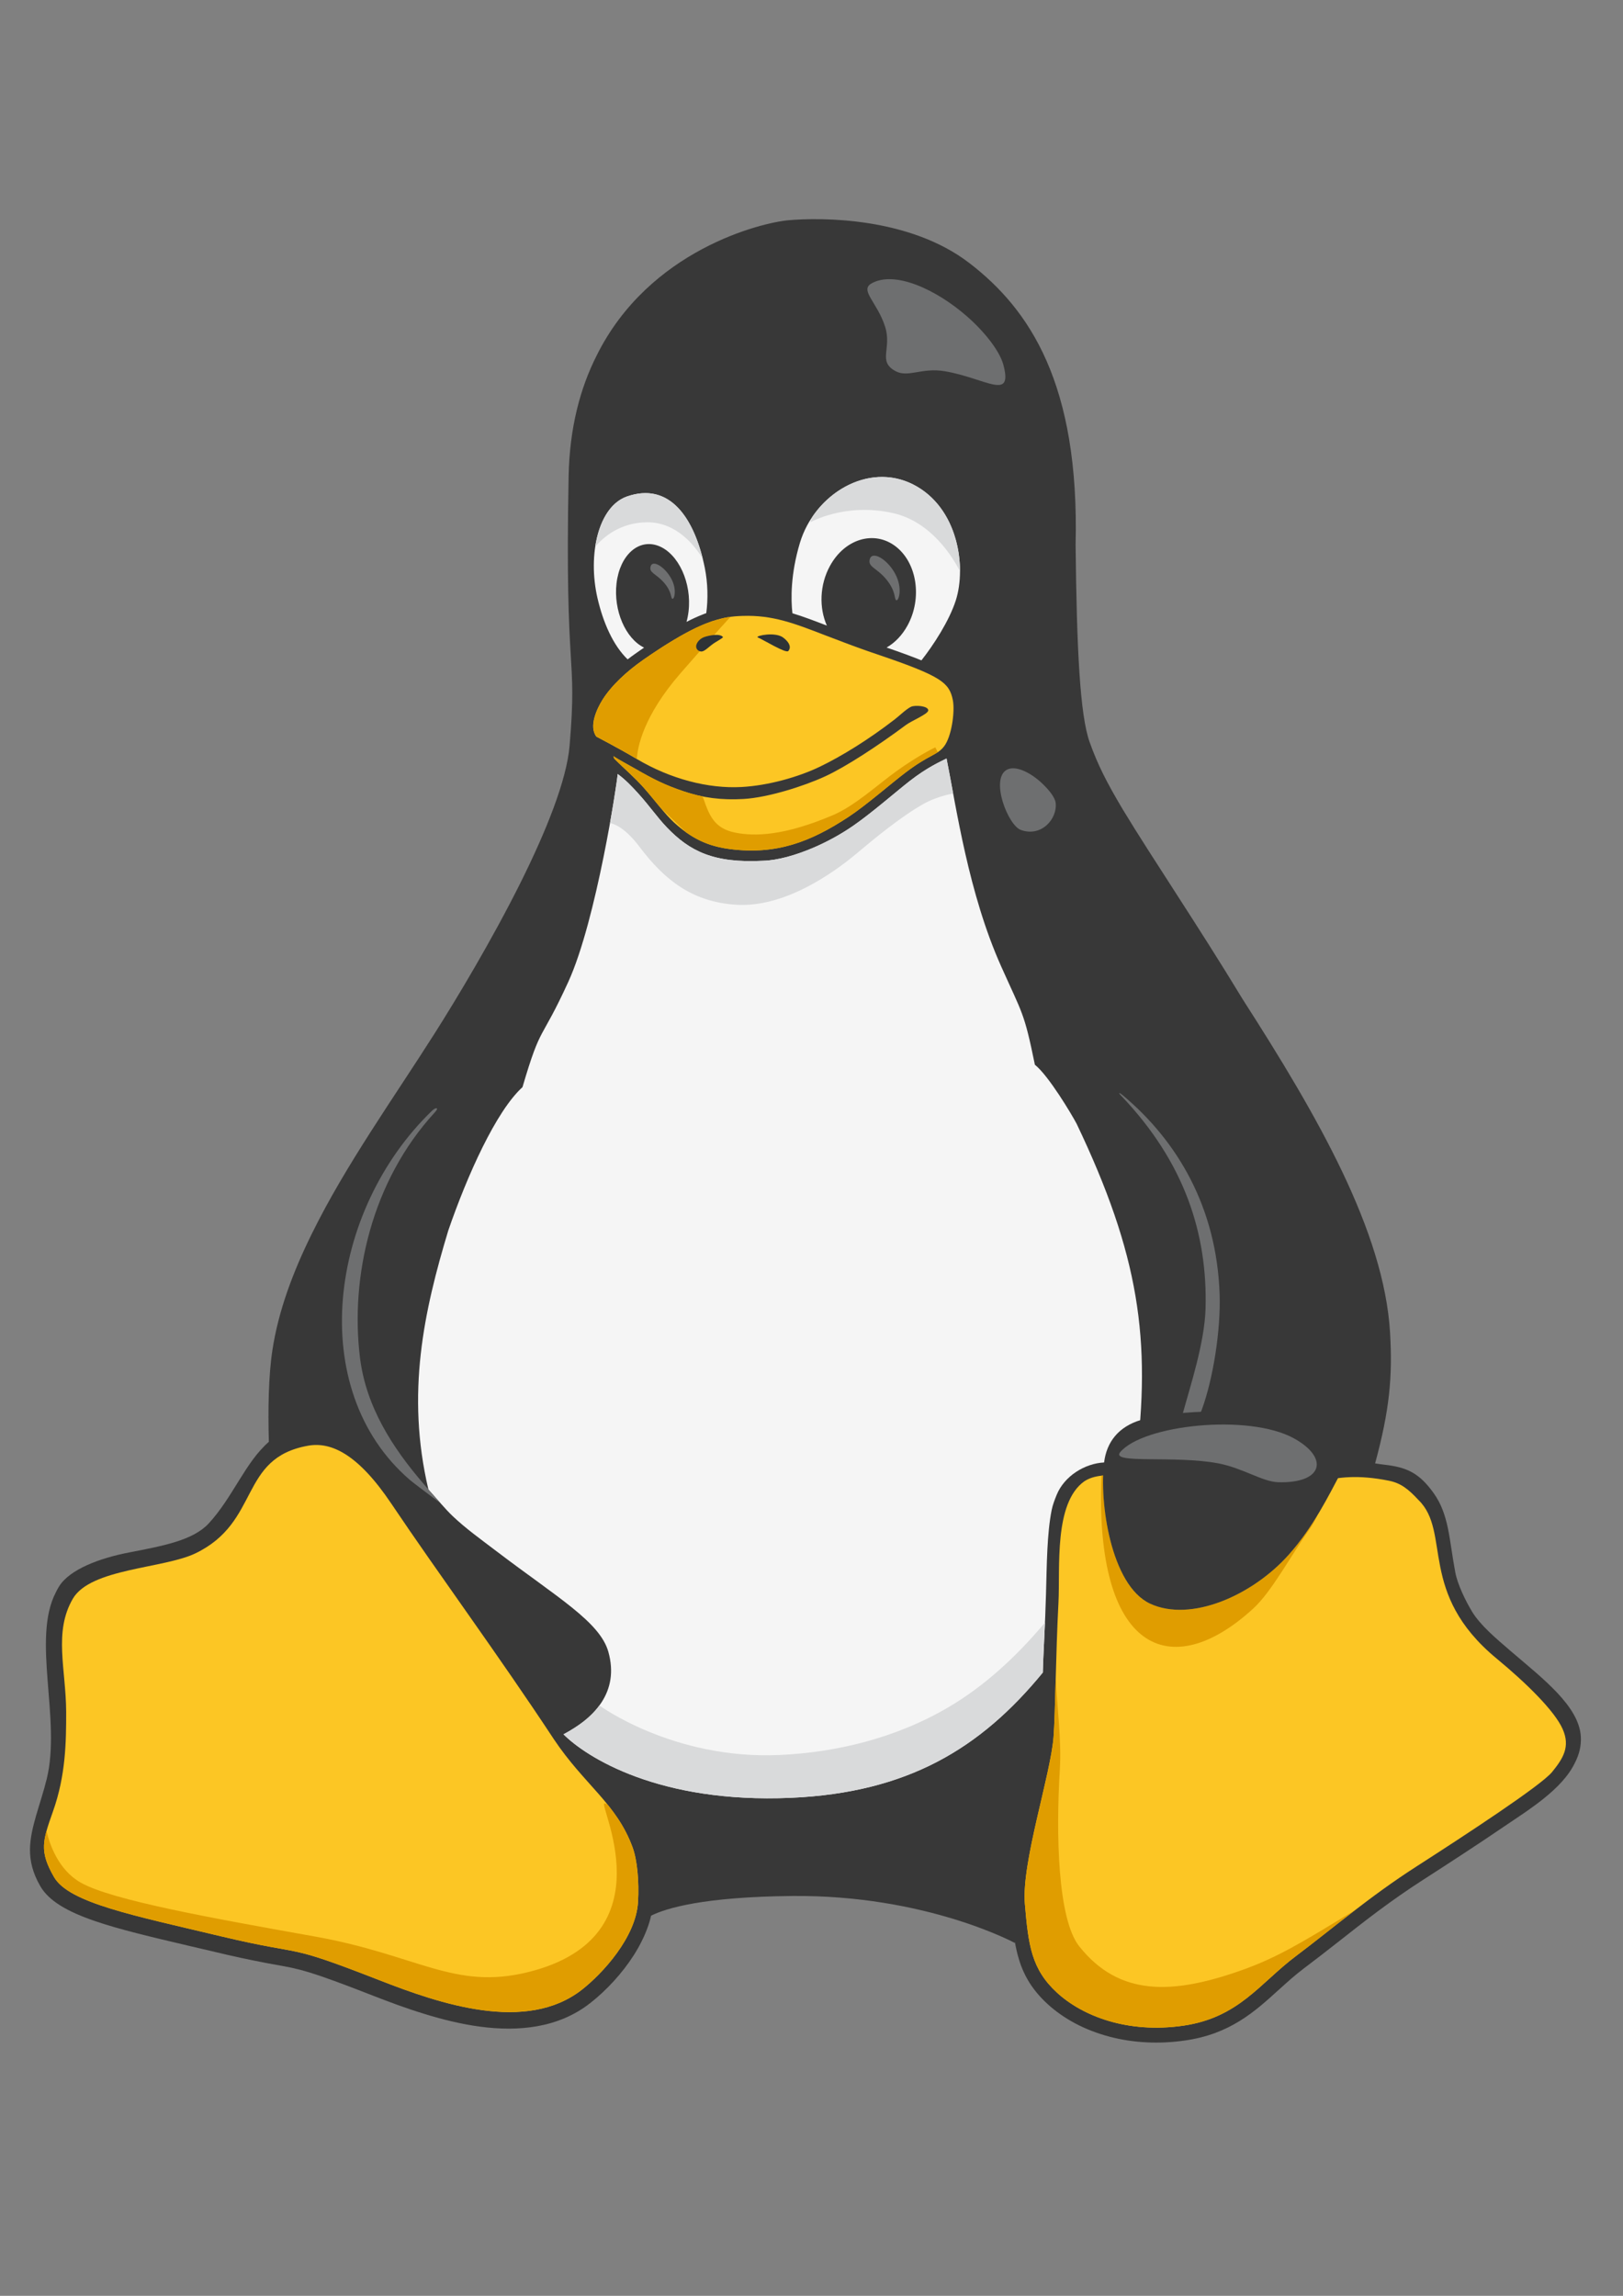 <?xml version="1.0" encoding="UTF-8" standalone="no"?>
<!-- Created with Inkscape (http://www.inkscape.org/) -->

<svg
   xmlns:dc="http://purl.org/dc/elements/1.1/"
   xmlns:cc="http://creativecommons.org/ns#"
   xmlns:rdf="http://www.w3.org/1999/02/22-rdf-syntax-ns#"
   xmlns:svg="http://www.w3.org/2000/svg"
   xmlns="http://www.w3.org/2000/svg"
   xmlns:sodipodi="http://sodipodi.sourceforge.net/DTD/sodipodi-0.dtd"
   xmlns:inkscape="http://www.inkscape.org/namespaces/inkscape"
   height="297mm"
   width="210mm"
   viewBox="0 0 744.094 1052.362"
   id="svg4988"
   version="1.1"
   inkscape:version="0.91 r13725"
   sodipodi:docname="Tux v3.svg"
   inkscape:export-filename="/home/smith/Рабочий стол/1"
   inkscape:export-xdpi="125.3365"
   inkscape:export-ydpi="125.3365">
  <rect x="0" y="0" width="744.094" height="1052.362" fill="#808080" stroke="none"/>
  <defs
     id="defs4994" />
  <sodipodi:namedview
     pagecolor="#ffffff"
     bordercolor="#666666"
     borderopacity="1"
     objecttolerance="10"
     gridtolerance="10"
     guidetolerance="10"
     inkscape:pageopacity="0"
     inkscape:pageshadow="2"
     inkscape:window-width="1867"
     inkscape:window-height="1056"
     id="namedview4992"
     showgrid="false"
     inkscape:zoom="0.51722353"
     inkscape:cx="320.72269"
     inkscape:cy="510.69456"
     inkscape:window-x="53"
     inkscape:window-y="24"
     inkscape:window-maximized="1"
     inkscape:current-layer="svg4988" />
  <path
     d="m 273.536,162.997 c -7.486,14.798 -12.414,32.991 -12.844,55.308 -1.819,94.662 4.122,80.022 0.455,123.459 -1.346,15.986 -10.823,39.359 -22.459,62.766 -13.348,26.74 -29.431,53.418 -39.354,69.071 -18.759,29.588 -40.82,60.355 -56.217,91.629 -8.801,17.747 -15.484,35.659 -18.221,53.614 -1.83,12.002 -2.043,27.521 -1.633,42.065 -10.851,9.427 -16.425,25.305 -27.575,37.409 -7.192,7.789 -21.093,10.319 -36.5,13.303 -13.219,2.53 -27.205,7.675 -32.094,15.55 -0.546,0.879 -1.039,1.789 -1.492,2.725 -11.133,21.434 2.493,58.222 -4.153,85.436 -2.814,11.57 -7.618,22.457 -7.704,32.435 -0.029,5.146 1.137,10.603 4.719,16.801 3.922,6.823 12.536,11.683 24.789,15.919 11.428,3.952 26.267,7.42 43.522,11.485 l 5.97,1.393 c 7.76,1.848 15.493,3.696 23.31,5.259 5.088,1.052 8.045,1.563 10.574,2.018 11.001,1.961 15.18,2.729 44.517,14.185 7.079,2.758 14.924,5.714 23.225,8.244 16.402,5.089 34.937,8.784 52.051,5.686 8.671,-1.563 16.857,-4.861 24.134,-10.546 7.533,-5.884 14.782,-13.816 19.928,-21.86 1.376,-2.145 2.648,-4.366 3.761,-6.651 0.976,-1.929 1.842,-3.905 2.566,-5.922 0.69,-1.838 1.264,-3.746 1.683,-5.661 6.902,-3.442 23.983,-8.635 64.65,-9.029 61.289,-0.597 102.11,21.52 102.11,21.52 l 0.029,-0.454 c 0.511,2.9 1.137,5.6 1.933,8.187 1.166,3.781 2.729,7.249 4.832,10.603 2.132,3.326 4.776,6.481 8.131,9.58 3.638,3.354 8.016,6.453 13.02,9.097 4.662,2.445 9.893,4.491 15.635,5.998 5.23,1.365 10.887,2.274 16.885,2.559 5.601,0.284 11.456,0.029 17.568,-0.853 10.319,-1.478 18.279,-4.747 25.129,-8.983 6.681,-4.122 12.139,-9.068 17.71,-14.128 l 0.171,-0.142 0,0 c 3.667,-3.326 7.391,-6.709 11.513,-9.808 2.757,-2.075 5.288,-4.009 7.704,-5.884 3.582,-2.758 5.572,-4.321 7.59,-5.913 6.055,-4.747 12.308,-9.694 18.563,-14.356 6.482,-4.804 13.361,-9.694 20.837,-14.469 5.657,-3.639 12.025,-7.76 18.137,-11.768 6.311,-4.151 12.906,-8.5 19.131,-12.764 11.119,-7.553 26.466,-16.913 32.279,-29.073 1.942,-3.761 2.984,-7.793 2.702,-12.127 -0.909,-13.901 -17.369,-26.437 -31.923,-38.889 -7.079,-6.083 -14.214,-12.11 -17.937,-18.279 -3.013,-4.974 -6.652,-12.48 -7.675,-17.937 -2.873,-15.135 -2.812,-26.442 -9.978,-36.44 -6.577,-9.175 -12.325,-11.815 -22.461,-12.96 -1.519,-0.172 -2.948,-0.385 -4.332,-0.61 6.585,-24.243 8.057,-39.635 6.852,-59.944 -2.752,-46.393 -33.125,-99.18 -67.486,-152.668 -20.278,-33.494 -41.615,-64.925 -54.966,-87.005 -7.299,-12.268 -11.481,-20.346 -15.293,-31.031 -4.393,-12.315 -5.915,-42.198 -6.425,-90.382 1.819,-73.826 -21.036,-107.909 -48.696,-129.173 -27.66,-21.264 -68.254,-20.922 -82.894,-19.643 l 0,0 0,0 0,-3.6e-4 c -12.274,1.07 -63.906,13.456 -88.004,62.048 z"
     style="fill:#383838;fill-rule:evenodd"
     id="path4734"
     inkscape:connector-curvature="0" />
  <path
     d="m 89.564,712.046 c -14.545,6.988 -48.038,6.846 -56.163,20.767 -8.92,15.312 -3.153,32.272 -3.068,51.817 0.029,13.834 -0.199,29.232 -6.022,45.624 -4.773,13.494 -6.392,18.267 0.454,30.142 6.846,11.903 36.561,17.613 76.759,27.216 40.226,9.574 27.414,2.5 72.442,20.085 27.897,10.908 67.27,24.289 92.781,4.375 9.403,-7.358 24.829,-24.005 25.767,-40.226 0.54,-9.261 -0.313,-19.147 -2.528,-25.142 -7.358,-20.001 -22.073,-28.551 -36.05,-49.46 -25.596,-38.835 -52.783,-75.652 -74.516,-107.98 -15.34,-22.869 -27.67,-28.408 -38.096,-26.59 -32.045,5.653 -21.704,34.942 -51.76,49.374 l 0,0 0,0 0,0 z"
     style="fill:#fcc624;fill-rule:evenodd"
     id="path4736"
     inkscape:connector-curvature="0" />
  <path
     d="m 497.157,678.983 c -14.115,9.972 -11.058,39.859 -11.886,55.602 -1.257,24.087 -1.429,50.945 -2.257,61.631 -1.372,17.686 -14.772,57.631 -13.143,76.489 1.6,18.83 2.971,29.858 14.686,40.659 11.743,10.8 32.401,18.858 57.916,15.172 25.515,-3.686 35.172,-19.544 51.716,-31.944 16.515,-12.401 33.516,-27.115 55.345,-41.116 21.829,-14.029 56.974,-37.002 62.031,-43.202 5.057,-6.229 8.486,-11.6 4.829,-19.772 -3.629,-8.172 -16.372,-20.801 -30.287,-32.287 -36.287,-30.001 -20.621,-57.889 -35.773,-72.631 -4.622,-4.98 -8.058,-7.725 -13.422,-8.818 -28.96,-5.898 -36.917,5.477 -53.921,3.806 -18.335,-1.802 -11.442,2.229 -49.082,-2.793 -12.956,-1.472 -27.808,-6.602 -36.752,-0.796 l 0,0 z"
     style="fill:#fcc624;fill-rule:evenodd"
     id="path4738"
     inkscape:connector-curvature="0" />
  <path
     d="m 260.54,450.082 c -12.937,28.29 -12.303,18.678 -20.997,48.248 -12.074,10.956 -25.311,40.392 -34.025,65.73 -11.129,36.825 -19.491,74.688 -9.097,118.731 4.122,4.478 7.469,8.712 11.224,12.268 5.964,5.649 12.386,10.228 20.231,16.191 27.763,21.1 47.22,32.241 51.049,45.963 5.096,18.265 -6.327,30.344 -20.572,37.772 10.415,10.42 43.662,31.769 104.288,29.101 53.392,-2.349 86.874,-22.556 115.455,-57.421 0.183,-8.023 1.061,-21.448 1.458,-35.94 0.379,-13.84 0.459,-27.7 2.577,-38.449 0.498,-2.53 1.453,-4.925 2.307,-7.032 3.487,-8.602 12.872,-14.461 21.853,-14.883 4.722,-0.222 9.678,-0.564 14.416,0.419 7.244,-56.61 1.508,-95.697 -27.102,-155.651 -2.216,-4.205 -12.816,-22.038 -19.144,-27.071 -4.945,-24.193 -5.597,-23.006 -15.49,-45.153 -15.004,-33.587 -20.441,-72.41 -25.016,-95.224 -3.125,1.619 -8.58,3.892 -16.905,10.342 -6.051,4.717 -17.245,14.518 -25.825,20.456 -5.603,3.879 -11.734,7.232 -17.767,9.859 -8.681,3.78 -17.157,6.055 -23.544,6.223 -22.896,1.211 -33.788,-4.46 -44.227,-15.339 -4.379,-4.563 -7.695,-9.563 -13.219,-15.662 -2.447,-2.702 -5.834,-6.293 -9.286,-8.76 -0.094,2.998 -9.706,66.993 -22.643,95.283 z M 432.762,342.481 c 0.057,-0.057 0.085,-0.142 0.142,-0.199 -0.057,0.057 -0.086,0.142 -0.142,0.199 z m -69.466,-61.369 c -0.71,-6.308 -0.909,-17.842 3.466,-32.36 6.762,-22.275 31.196,-37.19 51.88,-26.679 20.684,10.512 24.505,37.805 19.547,53.186 -3.047,9.454 -10.279,20.513 -15.74,27.446 -4.233,-1.733 -9.461,-3.637 -15.967,-5.881 3.75,-2.159 7.103,-5.569 9.575,-10.086 6.847,-12.473 4.404,-28.696 -5.398,-36.253 -9.83,-7.558 -23.326,-3.551 -30.145,8.921 -4.773,8.694 -5.029,19.235 -1.42,27.361 -5.825,-2.244 -10.91,-4.177 -15.797,-5.654 l 0,0 0,0 0,-5.2e-4 z m -75.858,-53.527 c 19.377,-6.762 30.969,9.461 35.685,32.673 1.421,7.132 1.534,14.263 0.682,20.798 -0.54,0.17 -1.079,0.398 -1.648,0.625 -2.273,0.881 -4.717,1.989 -7.415,3.381 0.426,-1.506 0.739,-3.125 0.937,-4.83 1.534,-12.984 -4.603,-26.423 -13.723,-29.974 -9.12,-3.551 -17.758,4.12 -19.292,17.103 -1.477,12.473 4.12,25.343 12.615,29.491 -1.08,0.739 -2.188,1.506 -3.296,2.301 -1.421,0.966 -2.841,2.017 -4.233,3.097 -6.734,-6.507 -11.251,-16.99 -13.808,-28.014 -4.631,-20.002 0.369,-42.078 13.495,-46.651 l 0,0 0,0 0,0 z"
     style="fill:#f5f5f5;fill-rule:evenodd"
     id="path4740"
     inkscape:connector-curvature="0" />
  <path
     d="m 484.015,769.227 c 0.662,13.773 2.698,28.744 1.893,41.79 -1.819,29.472 -1.052,68.664 8.907,81.174 18.282,22.967 42.603,22.186 74.273,10.981 16.609,-5.877 27.929,-12.907 49.086,-25.728 1.029,-0.623 2.048,-1.243 3.058,-1.858 -9.567,7.348 -18.371,14.496 -27.041,21.006 -16.544,12.4 -26.201,28.258 -51.717,31.944 -25.515,3.686 -46.173,-4.371 -57.916,-15.172 -11.715,-10.8 -13.086,-21.829 -14.686,-40.659 -0.614,-7.106 0.906,-17.206 3.113,-27.982 3.649,-17.82 9.175,-37.486 10.03,-48.507 0.429,-5.535 0.682,-15.409 1.001,-26.99 z"
     style="fill:#e09d00;fill-rule:evenodd"
     id="path4742"
     inkscape:connector-curvature="0" />
  <path
     d="m 21.32,839.293 c 1.465,6.234 5.487,17.912 15.741,23.696 14.389,8.115 60.312,16.273 107.372,24.689 47.061,8.416 63.74,24.722 97.695,16.306 65.664,-16.275 31.006,-78.837 35.146,-77.321 l 1.221,0.448 c 4.629,5.731 8.619,11.79 11.489,19.592 2.216,5.994 3.068,15.88 2.528,25.141 -0.938,16.221 -16.363,32.868 -25.767,40.226 -25.51,19.914 -64.884,6.534 -92.781,-4.375 -45.028,-17.584 -32.216,-10.511 -72.442,-20.085 -40.198,-9.602 -69.913,-15.312 -76.759,-27.215 -5.065,-8.786 -5.496,-13.684 -3.445,-21.103 z m 249.052,79.062 -0.246,0.357 -0.293,0.055 c 0.18,-0.136 0.36,-0.273 0.539,-0.412 z"
     style="fill:#e09d00;fill-rule:evenodd"
     id="path4744"
     inkscape:connector-curvature="0" />
  <path
     d="m 504.981,676.438 c -3.255,80.201 31.427,95.809 69.584,60.901 8.515,-7.789 17.215,-24.291 25.69,-36.178 1.43,-2.005 2.696,-4.287 3.817,-6.704 -3.702,6.096 -8.036,12.379 -13.242,18.219 -16.67,18.701 -44.908,31.1 -63.555,22.414 -16.165,-7.53 -22.171,-39.158 -21.53,-58.721 -0.257,0.019 -0.512,0.043 -0.765,0.069 z"
     style="fill:#e09d00;fill-rule:evenodd"
     id="path4746"
     inkscape:connector-curvature="0" />
  <path
     d="m 432.762,342.481 c 0.057,-0.057 0.085,-0.142 0.142,-0.199 -0.057,0.057 -0.086,0.142 -0.142,0.199 z m -151.614,4.084 c 0.328,0.347 0.205,0.96 0.57,1.323 4.287,4.27 9.245,8.455 13.568,13.352 4.97,5.631 9.525,11.929 13.756,15.788 7.778,7.096 15.168,10.888 25.964,12.221 20.849,2.573 36.437,-3.208 54.019,-14.804 8.273,-5.458 19.729,-15.521 26.352,-20.496 11.03,-8.301 14.185,-7.647 17.454,-11.825 3.383,-4.349 5.032,-15.72 4.037,-21.093 -0.796,-4.151 -2.246,-6.908 -6.737,-9.751 -5.004,-3.155 -13.617,-6.481 -28.541,-11.541 l -0.029,-0.028 -0.029,0 -0.029,-0.028 -0.057,0 -0.029,-0.028 -0.029,0 -0.029,0 -0.057,-0.028 -0.029,0 -0.029,-0.028 -0.057,0 0,0 -0.029,-0.028 -0.029,0 -0.029,0 -0.057,-0.028 -0.029,0 -0.029,-0.028 -0.057,0 -0.029,-0.028 -0.029,0 -0.029,-0.028 -0.057,0 0,0 -0.029,0 -0.029,-0.028 -0.029,0 -0.057,-0.028 -0.029,0 -0.029,-0.028 -0.029,0 -0.057,0 -0.029,-0.028 -0.029,0 -0.057,-0.028 0,0 -0.029,0 -0.029,-0.028 -0.029,0 -0.057,-0.028 -0.029,0 -0.029,0 -0.029,-0.028 -0.057,0 -0.029,-0.028 -0.029,0 -0.029,-0.028 -0.029,0 -0.029,0 -0.029,0 -0.029,-0.028 -0.029,0 -0.057,-0.028 -0.029,0 -0.029,-0.028 -0.029,0 -0.057,0 -0.029,-0.028 -0.029,0 -0.029,-0.028 -0.029,0 -0.029,0 -0.029,-0.028 -0.029,0 -0.029,0 -0.057,-0.028 -0.029,0 -0.029,-0.028 -0.029,0 -0.142,-0.057 -0.37,-0.142 -0.057,0 -0.256,-0.085 -0.085,-0.028 -0.199,-0.085 -0.199,-0.057 -0.057,-0.028 -0.284,-0.085 -0.057,-0.028 -0.369,-0.142 -0.085,-0.028 -0.284,-0.085 -0.029,-0.028 -0.369,-0.113 -0.114,-0.057 -0.284,-0.085 0,0 -0.369,-0.142 -0.369,-0.142 -0.029,0 -0.256,-0.085 -0.113,-0.028 -0.171,-0.085 -0.199,-0.057 -0.057,-0.028 -0.256,-0.085 -0.057,-0.028 -0.369,-0.142 -0.085,-0.028 -0.256,-0.085 -0.029,0 -0.199,-0.085 -0.17,-0.057 -0.085,-0.028 -0.256,-0.113 0,0 -0.369,-0.114 -0.142,-0.057 -0.227,-0.085 -0.029,0 -0.227,-0.114 -0.085,-0.028 -0.37,-0.114 -0.057,-0.028 -0.228,-0.085 -0.057,-0.028 -0.199,-0.057 -0.171,-0.057 -0.057,-0.028 -0.256,-0.114 -0.029,0 -0.199,-0.085 -0.142,-0.057 -0.113,-0.028 -0.227,-0.085 -0.029,0 -0.341,-0.142 -0.341,-0.114 -0.029,-0.028 -0.227,-0.085 -0.085,-0.028 -0.142,-0.057 -0.199,-0.057 -0.029,-0.028 -0.256,-0.085 -0.057,-0.028 -0.17,-0.057 -0.171,-0.057 -0.057,-0.028 -0.227,-0.085 -0.057,-0.028 -0.17,-0.057 -0.142,-0.057 -0.114,-0.028 -0.227,-0.114 0,0 -0.227,-0.085 -0.114,-0.028 -0.313,-0.142 -0.029,0 -0.227,-0.085 -0.085,-0.028 -0.142,-0.057 -0.17,-0.057 -0.029,-0.028 -0.227,-0.085 -0.085,-0.028 -0.313,-0.114 -0.057,-0.028 -0.227,-0.085 -0.029,0 -0.199,-0.085 -0.114,-0.057 -0.085,-0.028 -0.227,-0.085 -0.029,0 -0.057,-0.028 -0.057,-0.028 -0.085,-0.028 -0.057,-0.028 -0.057,0 0,-0.028 -0.085,0 -0.057,-0.028 -0.085,-0.028 -0.057,-0.028 -0.029,-0.028 -0.114,-0.028 -0.057,-0.028 -0.085,-0.028 -0.057,-0.028 0,0 -0.086,-0.028 -0.057,-0.028 -0.057,-0.028 -0.085,-0.028 -0.029,0 -0.029,-0.028 -0.085,0 -0.057,-0.028 -0.057,-0.028 -0.085,-0.028 0,0 -0.057,-0.028 -0.085,-0.028 -0.057,-0.028 -0.114,-0.028 -0.029,-0.028 -0.057,-0.028 -0.085,-0.028 -0.057,-0.028 -0.057,-0.028 -0.029,0 -0.057,0 -0.057,-0.028 -0.057,-0.028 -0.085,-0.028 -0.029,-0.028 -0.029,0 -0.057,-0.028 -0.085,-0.028 -0.057,-0.028 -0.085,-0.028 0,0 -0.058,-0.028 -0.057,-0.028 -0.085,0 -0.057,-0.028 -0.057,-0.028 0,0 -0.085,-0.028 -0.057,-0.028 -0.057,-0.028 -0.085,-0.028 0,0 -0.057,-0.028 -0.057,-0.028 -0.085,-0.028 -0.057,-0.028 -0.057,0 0,0 -0.085,-0.028 -0.057,-0.028 -0.057,-0.028 -0.057,-0.028 -0.029,0 -0.057,-0.028 -0.057,-0.028 -0.057,-0.028 -0.085,-0.028 -0.057,0 c -15.152,-5.884 -24.987,-9.694 -38.803,-9.239 -4.804,0.142 -9.694,0.682 -16.573,3.411 l -0.341,0.142 0,0 -0.341,0.113 0,0.028 -0.284,0.114 -0.057,0 0,0.028 -0.029,0 -0.313,0.114 0,0.028 -0.256,0.085 -0.17,0.086 -0.199,0.085 -0.057,0.028 -0.029,0 -0.284,0.114 -0.057,0.028 -0.029,0.028 0,0 -0.313,0.142 0,0 -0.029,0 -0.284,0.142 -0.057,0 -0.029,0.028 -0.199,0.085 -0.057,0.028 -0.114,0.057 -0.284,0.142 -0.029,0 -0.057,0.028 -0.199,0.085 -0.113,0.057 -0.057,0.028 -0.199,0.085 -0.057,0.028 -0.114,0.057 0,0 -0.199,0.085 -0.114,0.057 -0.086,0.057 -0.199,0.085 -0.029,0 -0.142,0.085 -0.199,0.085 -0.199,0.113 -0.199,0.085 0,0 -0.199,0.114 -0.199,0.085 -0.029,0.028 -0.142,0.057 -0.029,0.028 -0.199,0.085 0,0 -0.199,0.114 -0.199,0.085 -0.17,0.114 -0.029,0 -0.199,0.114 -0.029,0 -0.142,0.085 -0.029,0 -0.227,0.114 -0.17,0.114 -0.029,0 -0.199,0.114 -0.199,0.114 -0.227,0.113 -0.199,0.085 0,0.028 -0.227,0.114 0,0 -0.199,0.085 0,0.028 -0.227,0.114 -0.17,0.085 -0.029,0.029 -0.227,0.113 -0.199,0.114 0,0 -0.227,0.114 -0.227,0.142 0,0 c -0.427,0.227 -0.881,0.483 -1.336,0.739 l -0.227,0.142 -0.227,0.114 0,0 -0.142,0.085 -0.256,0.171 -0.142,0.085 -0.029,0 -0.029,0.028 -0.227,0.114 -0.142,0.085 -0.114,0.085 -0.284,0.171 -0.142,0.085 -0.284,0.142 -0.142,0.085 -0.426,0.256 -0.142,0.085 -0.284,0.17 -0.142,0.114 -0.313,0.17 -0.142,0.085 -0.369,0.227 -0.029,0.028 -0.029,0 -0.142,0.085 -0.313,0.199 -0.142,0.085 -0.284,0.17 0,0 -0.029,0.029 -0.029,0 0,0.028 -0.029,0 -0.029,0.028 -0.029,0 0,0.029 -0.029,0 -0.029,0.028 -0.057,0.028 -0.029,0 -0.142,0.113 -0.029,0 -0.029,0.028 0,0 -0.029,0.028 -0.029,0 -0.029,0 0,0.028 -0.029,0 -0.029,0.028 -0.029,0 0,0.029 -0.029,0 -0.341,0.227 -0.029,0 -0.029,0.028 -0.142,0.085 -0.313,0.199 -0.142,0.085 -0.029,0.028 -0.284,0.17 -0.171,0.114 -0.142,0.085 -0.171,0.114 -0.142,0.085 -0.17,0.114 -0.313,0.199 -0.17,0.114 -0.313,0.199 -0.142,0.114 -0.17,0.085 -0.17,0.114 -0.142,0.114 -0.17,0.085 -0.17,0.113 -0.17,0.114 -0.142,0.114 -0.114,0.057 -0.199,0.142 -0.114,0.057 -0.113,0.085 -0.114,0.057 -0.085,0.085 -0.114,0.057 -0.114,0.085 -0.114,0.057 -0.085,0.085 -0.227,0.142 -0.113,0.057 -0.085,0.085 -0.114,0.057 -0.114,0.085 -0.029,0 -0.085,0.057 -0.114,0.085 -0.085,0.057 -0.114,0.085 -0.114,0.085 -0.113,0.057 -0.114,0.086 -0.114,0.057 -0.114,0.085 -0.086,0.085 -0.085,0.028 -0.029,0.028 -0.114,0.085 -0.227,0.142 -0.114,0.085 -0.114,0.057 -0.114,0.085 -0.114,0.085 -0.113,0.057 -0.114,0.085 -0.199,0.17 -0.114,0.057 -0.114,0.085 -0.114,0.085 -0.114,0.057 -0.029,0.028 -0.085,0.057 -0.114,0.085 -0.114,0.085 -0.114,0.057 -0.114,0.085 -0.057,0.028 -0.057,0.057 -0.113,0.085 -0.142,0.085 -0.199,0.142 -0.029,0 -0.057,0.057 -0.057,0.028 -0.114,0.085 -0.114,0.085 -0.227,0.142 -0.085,0.085 -0.029,0 -0.113,0.085 -0.483,0.341 c -7.05,4.918 -14.271,11.456 -18.449,18.165 -2.477,3.97 -6.397,12.161 -2.74,16.871 0.011,0.012 9.341,4.792 18.707,10.331 15.142,8.954 32.439,13.579 47.882,12.718 12.283,-0.684 25.993,-4.564 35.893,-9.329 9.964,-4.796 22.215,-12.36 34.157,-21.574 1.848,-1.365 5.368,-4.821 7.569,-5.864 1.941,-0.919 8.196,-0.386 7.909,1.738 -0.225,1.664 -7.571,4.633 -10.219,6.599 -13.063,9.702 -27.606,19.205 -37.059,23.562 -9.766,4.501 -26.203,9.698 -37.312,10.354 -10.149,0.599 -18.767,-0.527 -27.59,-3.51 -8.529,-2.884 -13.586,-5.389 -22.668,-10.634 -2.896,-1.673 -5.681,-3.069 -9.601,-5.517 z"
     style="fill:#fcc624;fill-rule:evenodd"
     id="path4748"
     inkscape:connector-curvature="0" />
  <path
     d="m 428.826,342.594 c -0.193,0 -7.852,3.744 -17.741,10.834 -8.742,6.269 -19.102,15.954 -29.429,20.321 -22.008,9.306 -35.523,9.796 -44.84,7.862 -9.317,-1.935 -11.647,-7.862 -14.267,-15.432 -0.132,-0.38 -0.33,-0.764 -0.583,-1.149 -2.867,-0.581 -5.697,-1.35 -8.548,-2.314 -8.529,-2.884 -13.586,-5.389 -22.668,-10.634 -2.896,-1.673 -5.681,-3.069 -9.601,-5.517 0.328,0.347 0.205,0.96 0.57,1.323 4.287,4.27 9.245,8.455 13.568,13.352 2.679,3.035 5.237,6.264 7.689,9.2 l 11.665,11.146 c 5.932,4.219 12.167,6.651 20.365,7.662 20.849,2.573 36.437,-3.208 54.019,-14.804 8.273,-5.458 19.729,-15.521 26.352,-20.496 7.936,-5.972 11.795,-7.309 14.553,-9.146 l -1.104,-2.209 z m -136.853,5.3 c 0.274,-5.051 2.718,-19.444 20.093,-39.367 17.17,-19.688 21.739,-24.616 22.909,-25.823 -0.836,0.112 -1.692,0.253 -2.579,0.429 l -5.998,1.642 c -0.799,0.276 -1.627,0.582 -2.484,0.922 l -0.341,0.142 0,0 -0.341,0.113 0,0.028 -0.284,0.114 -0.057,0 0,0.028 -0.029,0 -0.313,0.114 0,0.028 -0.256,0.085 -0.17,0.085 -0.199,0.085 -0.057,0.028 -0.029,0 -0.284,0.114 -0.057,0.028 -0.029,0.028 0,0 -0.313,0.142 0,0 -0.029,0 -0.284,0.142 -0.057,0 -0.029,0.028 -0.199,0.085 -0.057,0.028 -0.114,0.057 -0.284,0.142 -0.029,0 -0.057,0.028 -0.199,0.085 -0.113,0.057 -0.057,0.028 -0.199,0.085 -0.057,0.028 -0.114,0.057 0,0 -0.199,0.085 -0.114,0.057 -0.086,0.057 -0.199,0.085 -0.029,0 -0.142,0.085 -0.199,0.085 -0.199,0.113 -0.199,0.085 0,0 -0.199,0.114 -0.199,0.085 -0.029,0.028 -0.142,0.057 -0.029,0.028 -0.199,0.085 0,0 -0.199,0.114 -0.199,0.085 -0.17,0.114 -0.029,0 -0.199,0.114 -0.029,0 -0.142,0.085 -0.029,0 -0.227,0.114 -0.17,0.114 -0.029,0 -0.199,0.114 -0.199,0.114 -0.227,0.113 -0.199,0.085 0,0.028 -0.227,0.114 0,0 -0.199,0.085 0,0.028 -0.227,0.114 -0.17,0.085 -0.029,0.028 -0.227,0.113 -0.199,0.114 0,0 -0.227,0.114 -0.227,0.142 0,0 c -0.427,0.227 -0.881,0.483 -1.336,0.739 l -0.227,0.142 -0.227,0.114 0,0 -0.142,0.085 -0.256,0.171 -0.142,0.085 -0.029,0 -0.029,0.028 -0.227,0.114 -0.142,0.085 -0.114,0.085 -0.284,0.171 -0.142,0.085 -0.284,0.142 -0.142,0.085 -0.426,0.256 -0.142,0.085 -0.284,0.17 -0.142,0.114 -0.313,0.17 -0.142,0.085 -0.369,0.227 -0.029,0.028 -0.029,0 -0.142,0.085 -0.313,0.199 -0.142,0.085 -0.284,0.17 0,0 -0.029,0.029 -0.029,0 0,0.028 -0.029,0 -0.029,0.028 -0.029,0 0,0.029 -0.029,0 -0.029,0.028 -0.057,0.028 -0.029,0 -0.142,0.113 -0.029,0 -0.029,0.028 0,0 -0.029,0.028 -0.029,0 -0.029,0 0,0.028 -0.029,0 -0.029,0.028 -0.029,0 0,0.029 -0.029,0 -0.341,0.227 -0.029,0 -0.029,0.028 -0.142,0.085 -0.313,0.199 -0.142,0.085 -0.029,0.028 -0.284,0.17 -0.171,0.114 -0.142,0.085 -0.171,0.114 -0.142,0.085 -0.17,0.114 -0.313,0.199 -0.17,0.114 -0.313,0.199 -0.142,0.114 -0.17,0.085 -0.17,0.114 -0.142,0.114 -0.17,0.085 -0.17,0.113 -0.17,0.114 -0.142,0.114 -0.114,0.057 -0.199,0.142 -0.114,0.057 -0.113,0.085 -0.114,0.057 -0.085,0.085 -0.114,0.057 -0.114,0.085 -0.114,0.057 -0.085,0.085 -0.227,0.142 -0.113,0.057 -0.085,0.085 -0.114,0.057 -0.114,0.085 -0.029,0 -0.085,0.057 -0.114,0.085 -0.085,0.057 -0.114,0.085 -0.114,0.085 -0.113,0.057 -0.114,0.086 -0.114,0.057 -0.114,0.085 -0.086,0.085 -0.085,0.028 -0.029,0.028 -0.114,0.085 -0.227,0.142 -0.114,0.085 -0.114,0.057 -0.114,0.085 -0.114,0.085 -0.113,0.057 -0.114,0.085 -0.199,0.17 -0.114,0.057 -0.114,0.085 -0.114,0.085 -0.114,0.057 -0.029,0.028 -0.085,0.057 -0.114,0.085 -0.114,0.085 -0.114,0.057 -0.114,0.085 -0.057,0.028 -0.057,0.057 -0.113,0.085 -0.142,0.085 -0.199,0.142 -0.029,0 -0.057,0.057 -0.057,0.028 -0.114,0.085 -0.114,0.085 -0.227,0.142 -0.085,0.085 -0.029,0 -0.113,0.085 -0.483,0.341 c -7.05,4.918 -14.271,11.456 -18.449,18.165 -2.477,3.97 -6.397,12.161 -2.74,16.871 0.011,0.012 9.198,4.719 18.492,10.204 z"
     style="fill:#e09d00;fill-rule:evenodd"
     id="path4750"
     inkscape:connector-curvature="0" />
  <path
     d="m 347.297,292.122 c -0.739,-0.767 8.273,-2.616 11.825,0.17 3.581,2.786 3.354,4.975 2.274,6.14 -1.137,1.194 -11.627,-5.316 -14.1,-6.311 l 0,5.3e-4 z"
     style="fill:#2e3336;fill-rule:evenodd"
     id="path4752"
     inkscape:connector-curvature="0" />
  <path
     d="m 357.177,804.466 c 25.835,-1.136 53.309,-7.568 77.766,-21.966 16.147,-9.506 30.71,-22.756 44.138,-38.727 -0.402,9.252 -0.859,17.357 -0.985,22.89 -28.581,34.865 -62.063,55.072 -115.455,57.421 -60.626,2.668 -93.873,-18.68 -104.288,-29.101 6.85,-3.782 12.382,-7.693 16.451,-13.232 -0.067,-0.049 33.751,24.852 82.374,22.714 z m 122.851,-61.839 c 0.434,-0.529 0.867,-1.062 1.297,-1.599 -0.43,0.538 -0.862,1.07 -1.297,1.599 z"
     style="fill:#d9dadb;fill-rule:evenodd"
     id="path4754"
     inkscape:connector-curvature="0" />
  <path
     d="m 371.445,239.439 c 0,0 15.971,-9.191 37.977,-4.242 17.524,3.941 27.412,20.239 30.713,26.715 0.04,-14.652 -5.989,-31.959 -21.493,-39.839 -16.63,-8.451 -35.682,-0.464 -46.026,14.567 l -1.172,2.799 z"
     style="fill:#d9dadb;fill-rule:evenodd"
     id="path4756"
     inkscape:connector-curvature="0" />
  <path
     d="m 272.894,250.62 c 3.74,-4.426 11.379,-11.067 23.631,-11.214 13.724,-0.164 22.224,11.01 25.663,16.708 -5.217,-20.952 -16.549,-34.881 -34.75,-28.529 l 0,0 0,0 0,0 c -7.906,2.755 -12.862,11.86 -14.543,23.035 z"
     style="fill:#d9dadb;fill-rule:evenodd"
     id="path4758"
     inkscape:connector-curvature="0" />
  <path
     d="m 279.667,377.255 c 3.186,0.715 7.822,3.346 13.613,11.016 11.564,15.314 24.252,25.165 44.195,26.447 21.974,1.412 44.242,-14.232 55.51,-23.689 7.017,-5.889 19.691,-16.534 30.67,-22.67 4.978,-2.782 10.744,-4.139 13.329,-4.646 -1.097,-5.904 -2.081,-11.311 -3.028,-16.032 -3.126,1.619 -8.58,3.893 -16.905,10.342 -6.051,4.716 -17.246,14.518 -25.826,20.456 -5.602,3.879 -11.734,7.232 -17.767,9.859 -8.681,3.78 -17.157,6.055 -23.544,6.223 -22.896,1.211 -33.788,-4.46 -44.227,-15.339 -4.379,-4.563 -7.695,-9.563 -13.219,-15.662 -2.447,-2.702 -5.834,-6.293 -9.286,-8.76 -0.032,1.08 -1.302,10.072 -3.516,22.457 z"
     style="fill:#d9dadb;fill-rule:evenodd"
     id="path4760"
     inkscape:connector-curvature="0" />
  <path
     d="m 199.367,509.869 c -29.083,31.598 -38.825,75.49 -34.349,112.289 2.754,22.724 14.987,41.513 29.138,57.956 2.507,2.914 4.902,5.829 7.499,8.607 0.489,0.522 -11.766,-8.639 -13.917,-10.501 -47.724,-41.298 -37.179,-123.292 10.416,-169.163 1.563,-1.506 3.402,-1.566 1.214,0.812 z"
     style="fill:#6e6f70;fill-rule:evenodd"
     id="path4762"
     inkscape:connector-curvature="0" />
  <path
     d="m 331.492,292.065 c -1.222,-1.819 -6.312,-0.881 -8.756,0 -2.416,0.91 -4.293,3.554 -3.297,5.345 0.511,0.91 1.62,1.365 2.473,1.194 1.308,-0.284 2.701,-1.734 4.463,-3.07 1.876,-1.45 4.605,-2.729 5.116,-3.468 l 0,0 z"
     style="fill:#2e3336;fill-rule:evenodd"
     id="path4764"
     inkscape:connector-curvature="0" />
  <path
     d="m 513.993,502.234 c 29.321,30.698 39.649,63.621 38.716,97.547 -0.432,15.743 -7.029,35.66 -10.411,48.035 -6.751,24.701 5.718,6.481 8.726,-1.725 5.157,-14.069 8.708,-36.452 8.134,-52.928 -1.375,-39.529 -19.14,-69.978 -44.459,-91.158 -1.258,-1.052 -2.452,-1.597 -0.707,0.229 z"
     style="fill:#6e6f70;fill-rule:evenodd"
     id="path4766"
     inkscape:connector-curvature="0" />
  <path
     d="m 614.847,674.864 c 0.499,-0.936 1.509,-4.692 1.585,-5.455 1.908,-19.019 -35.089,-23.298 -63.886,-22.338 -13.067,0.436 -23.251,1.977 -29.333,3.772 -10.595,3.128 -15.812,10.304 -16.986,19.281 -2.376,18.173 3.016,56.565 21.048,64.964 18.647,8.686 46.885,-3.712 63.555,-22.414 11.288,-12.663 18.476,-27.407 24.017,-37.812 z"
     style="fill:#383838;fill-rule:evenodd"
     id="path4768"
     inkscape:connector-curvature="0" />
  <path
     d="m 513.575,665.654 c -4.64,5.549 24.928,1.348 44.933,5.12 11.152,2.103 20.293,8.415 27.364,8.645 20.709,0.671 23.659,-11.118 7.342,-20.11 -20.754,-11.436 -69.146,-6.206 -79.639,6.345 z"
     style="fill:#6e6f70;fill-rule:evenodd"
     id="path4770"
     inkscape:connector-curvature="0" />
  <path
     d="m 405.792,149.746 c 3.204,10.043 -3.591,15.936 4.824,20.401 5.808,3.081 11.998,-1.792 22.616,0.031 18.684,3.207 31.285,13.902 26.774,-2.976 -1.69,-6.321 -8.553,-15.015 -16.399,-21.941 -14.178,-12.515 -33.415,-21.401 -44.058,-15.339 -5.528,3.149 2.685,8.672 6.243,19.826 z"
     style="fill:#6e6f70;fill-rule:evenodd"
     id="path4772"
     inkscape:connector-curvature="0" />
  <path
     d="m 483.989,368.041 c -0.305,-2.626 -3.197,-6.074 -6.131,-8.875 -5.301,-5.062 -12.493,-8.656 -16.471,-6.205 -7.33,4.517 0.752,25.374 6.664,27.487 9.487,3.392 16.775,-5.194 15.937,-12.407 z"
     style="fill:#6e6f70;fill-rule:evenodd"
     id="path4774"
     inkscape:connector-curvature="0" />
  <path
     d="m 308.28,274.491 c -0.87,-0.297 -0.105,-3.096 -3.853,-7.403 -3.748,-4.307 -6.992,-4.43 -6.126,-7.498 0.866,-3.067 6.192,0.009 9.22,5.238 3.028,5.229 1.629,9.96 0.759,9.663 z"
     style="fill:#6e6f70;fill-rule:evenodd"
     id="path4776"
     inkscape:connector-curvature="0" />
  <path
     d="m 410.939,275.151 c -1.071,-0.411 0.014,-3.862 -4.452,-9.403 -4.467,-5.541 -8.888,-5.807 -7.666,-9.588 1.223,-3.781 8.099,0.262 11.626,6.918 3.527,6.656 1.562,12.484 0.491,12.073 z"
     style="fill:#6e6f70;fill-rule:evenodd"
     id="path4778"
     inkscape:connector-curvature="0" />
</svg>
